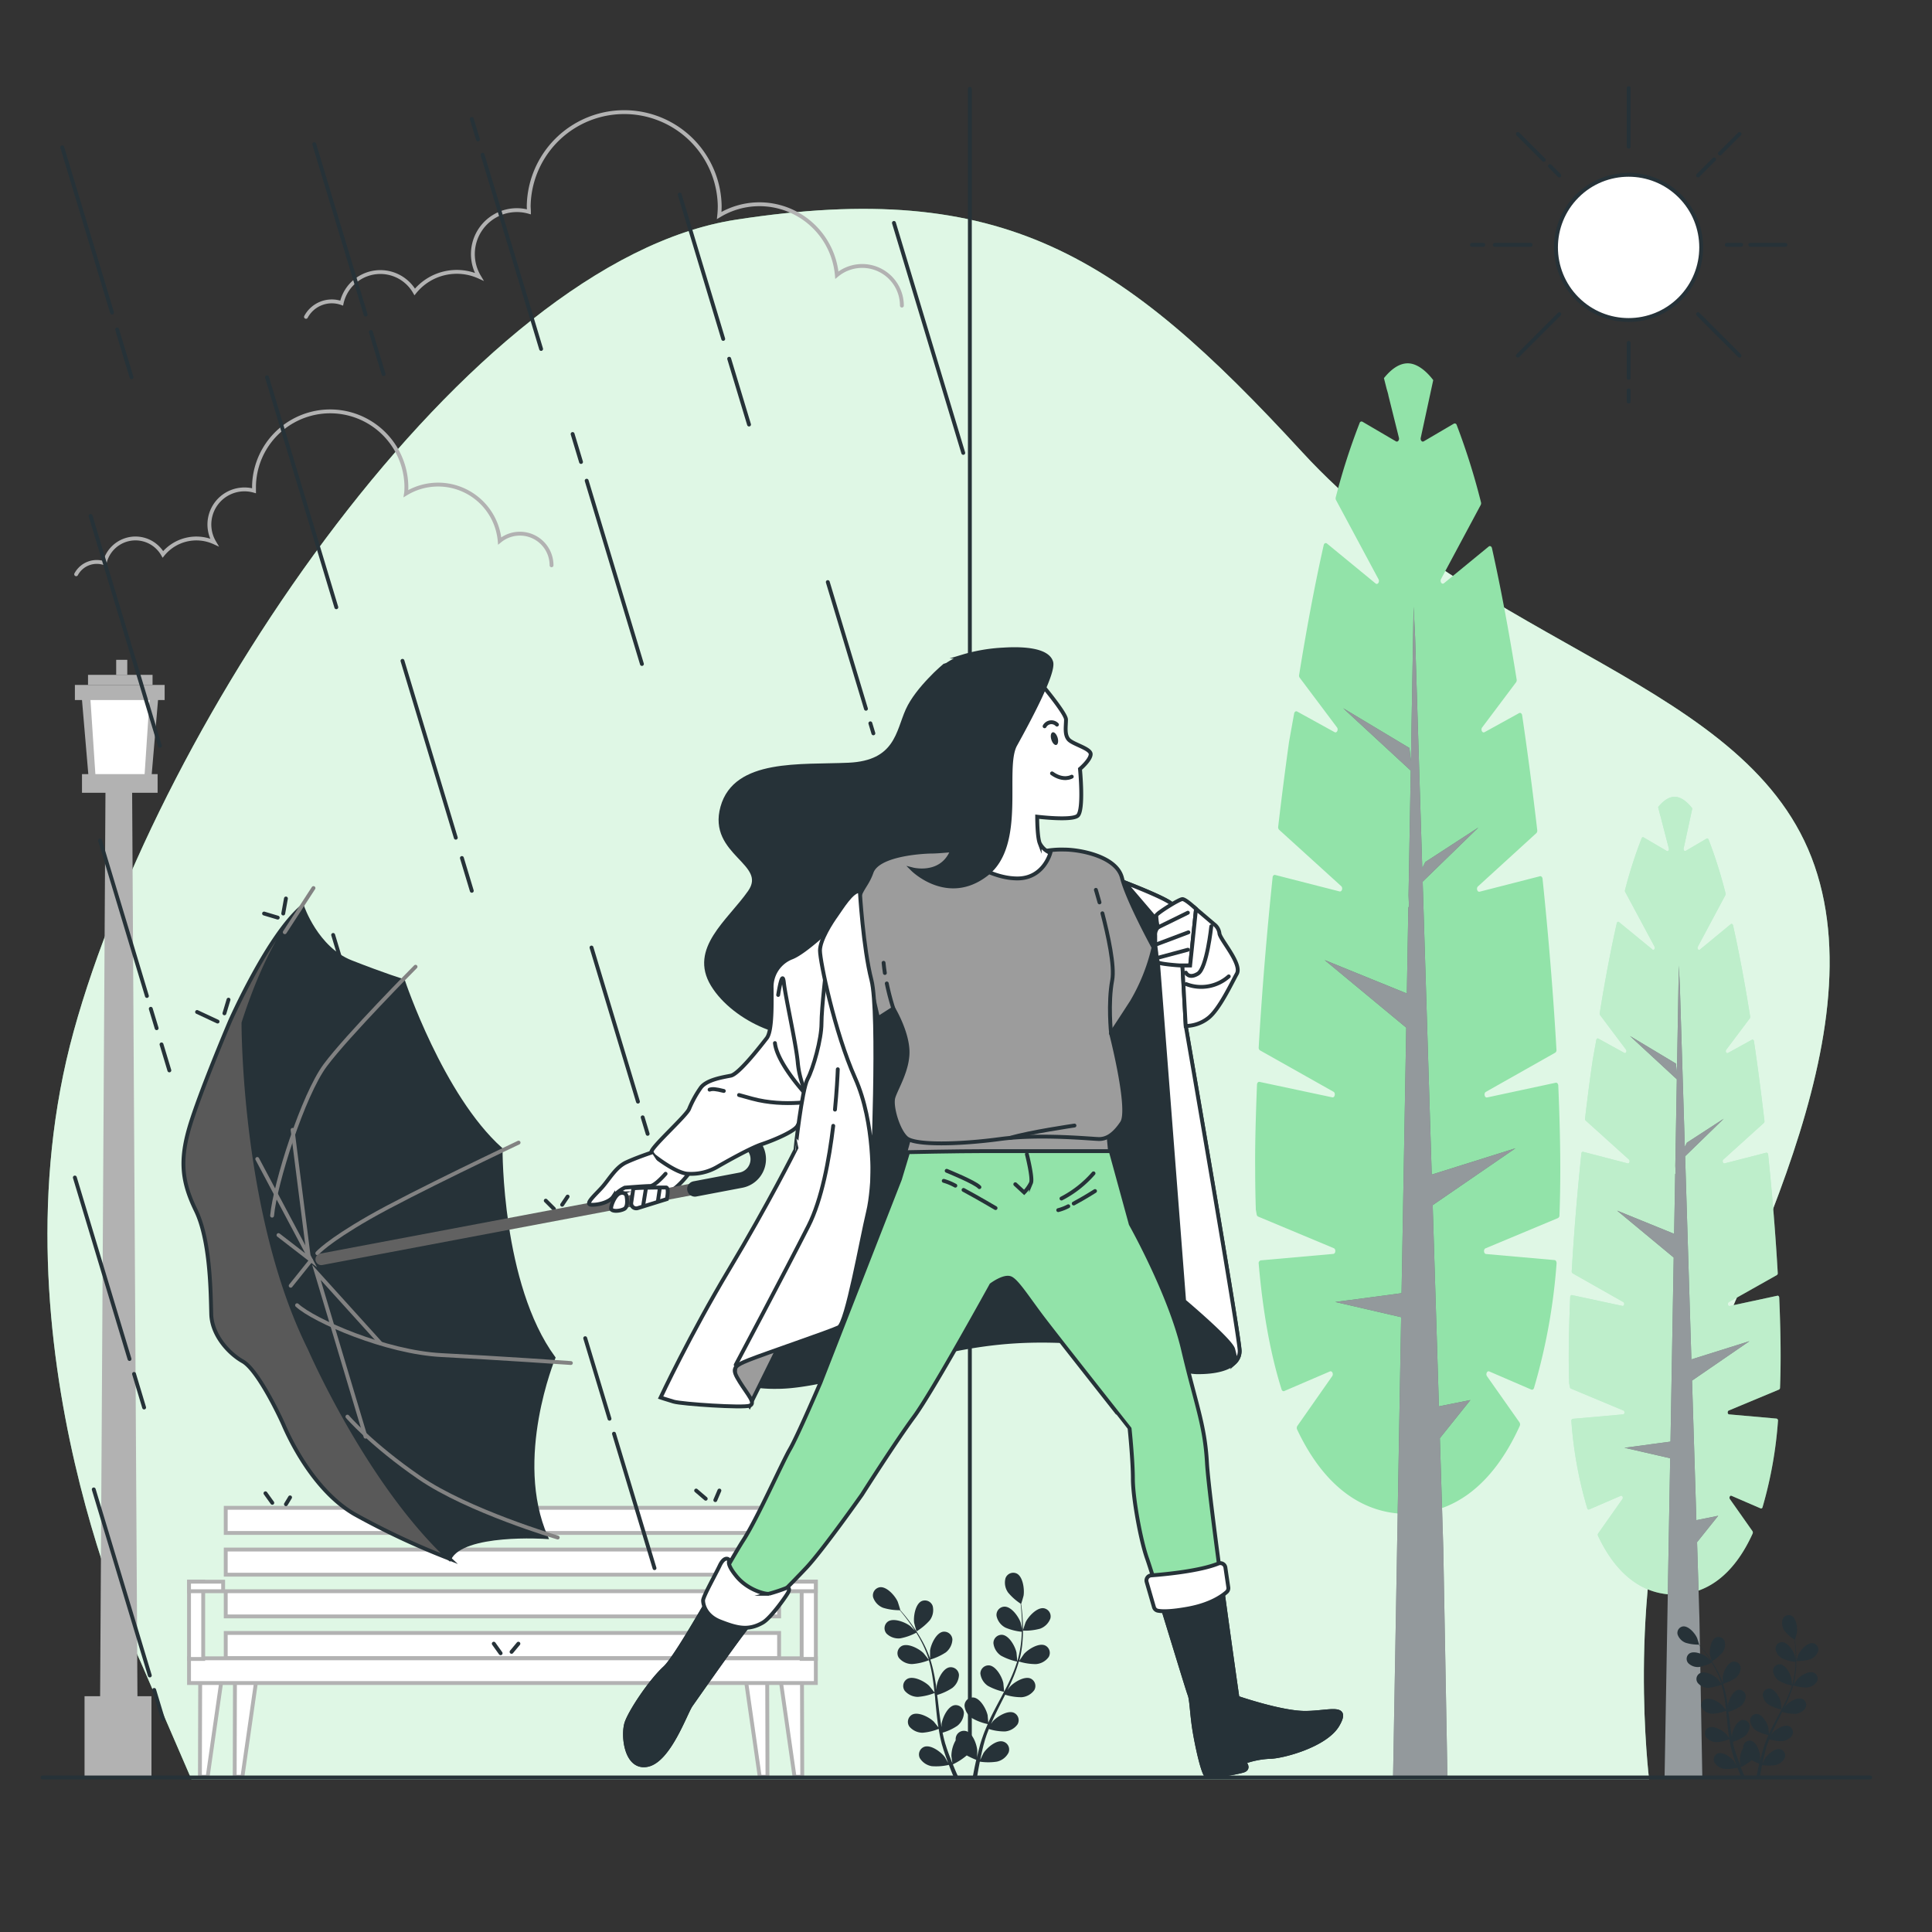 <svg xmlns="http://www.w3.org/2000/svg" viewBox="0 0 500 500"><rect x="0" y="0" width="500" height="500" fill="#333333" stroke="none"/><g id="background-simple"><path d="M36.36,430S-3.17,347.62,19.07,266.9,121.2,67.58,190.39,56.87,290.05,65.93,337,117,453.13,176.3,469.61,224.07s-23.89,113.66-36.25,151.55-6.58,84.84-6.58,84.84H49.54Z" style="fill:#92E3A9"></path><path d="M36.36,430S-3.17,347.62,19.07,266.9,121.2,67.58,190.39,56.87,290.05,65.93,337,117,453.13,176.3,469.61,224.07s-23.89,113.66-36.25,151.55-6.58,84.84-6.58,84.84H49.54Z" style="fill:#fff;opacity:0.7"></path></g><g id="Streetlight"><polygon points="25.82 453.9 35.66 453.9 34.19 204.1 27.3 204.1 25.82 453.9" style="fill:#b2b2b2"></polygon><polygon points="23.07 202.89 39.05 202.89 41.05 179.42 21.07 179.42 23.07 202.89" style="fill:#b2b2b2"></polygon><polygon points="24.85 202.89 37.26 202.89 38.81 179.42 23.3 179.42 24.85 202.89" style="fill:#fff"></polygon><rect x="19.39" y="177.25" width="23.23" height="3.91" transform="translate(62 358.42) rotate(-180)" style="fill:#b2b2b2"></rect><rect x="21.21" y="200.35" width="19.57" height="4.83" transform="translate(62 405.52) rotate(-180)" style="fill:#b2b2b2"></rect><rect x="22.78" y="174.64" width="16.7" height="2.61" transform="translate(62.26 351.9) rotate(-180)" style="fill:#b2b2b2"></rect><rect x="30.06" y="170.75" width="2.87" height="3.91" transform="translate(63 345.42) rotate(-180)" style="fill:#b2b2b2"></rect><rect x="21.89" y="438.98" width="17.32" height="21.02" transform="translate(61.09 898.98) rotate(-180)" style="fill:#b2b2b2"></rect></g><g id="Clouds"><path d="M79.19,82a7.58,7.58,0,0,1,9.23-3.56,10.26,10.26,0,0,1,18.91-2.89A14,14,0,0,1,124,71.61a11.38,11.38,0,0,1,12.89-16.79c0-.52-.06-1-.06-1.58a24.72,24.72,0,0,1,49.43,0,23.42,23.42,0,0,1-.13,2.53A20.11,20.11,0,0,1,216.58,71.2a10.27,10.27,0,0,1,16.83,7.89" style="fill:none;stroke:#b2b2b2;stroke-linecap:round;stroke-miterlimit:10"></path><path d="M19.71,148.62a6.05,6.05,0,0,1,7.36-2.84,8.18,8.18,0,0,1,15.09-2.31,11.17,11.17,0,0,1,13.3-3.1A9.08,9.08,0,0,1,65.74,127c0-.41,0-.83,0-1.26a19.72,19.72,0,0,1,39.43,0c0,.69,0,1.36-.1,2A16,16,0,0,1,129.32,140a8.19,8.19,0,0,1,13.42,6.3" style="fill:none;stroke:#b2b2b2;stroke-linecap:round;stroke-miterlimit:10"></path></g><g id="Bench"><rect x="58.42" y="390.22" width="143.21" height="6.51" transform="translate(260.05 786.95) rotate(-180)" style="fill:#fff;stroke:#b2b2b2;stroke-linecap:round;stroke-miterlimit:10"></rect><rect x="58.42" y="401.01" width="143.21" height="6.51" transform="translate(260.05 808.54) rotate(-180)" style="fill:#fff;stroke:#b2b2b2;stroke-linecap:round;stroke-miterlimit:10"></rect><rect x="58.42" y="411.81" width="143.21" height="6.51" transform="translate(260.05 830.13) rotate(-180)" style="fill:#fff;stroke:#b2b2b2;stroke-linecap:round;stroke-miterlimit:10"></rect><rect x="58.42" y="422.6" width="143.21" height="6.51" transform="translate(260.05 851.72) rotate(-180)" style="fill:#fff;stroke:#b2b2b2;stroke-linecap:round;stroke-miterlimit:10"></rect><polygon points="207.55 434.17 207.62 459.83 205.62 459.83 202.07 435.05 207.55 434.17" style="fill:#fff;stroke:#b2b2b2;stroke-linecap:round;stroke-miterlimit:10"></polygon><polygon points="198.55 434.17 198.62 459.83 196.62 459.83 193.07 435.05 198.55 434.17" style="fill:#fff;stroke:#b2b2b2;stroke-linecap:round;stroke-miterlimit:10"></polygon><polygon points="51.81 434.17 51.74 459.83 53.74 459.83 57.29 435.05 51.81 434.17" style="fill:#fff;stroke:#b2b2b2;stroke-linecap:round;stroke-miterlimit:10"></polygon><polygon points="60.81 434.17 60.74 459.83 62.74 459.83 66.29 435.05 60.81 434.17" style="fill:#fff;stroke:#b2b2b2;stroke-linecap:round;stroke-miterlimit:10"></polygon><rect x="48.91" y="429.17" width="162.22" height="6.4" transform="translate(260.05 864.74) rotate(-180)" style="fill:#fff;stroke:#b2b2b2;stroke-linecap:round;stroke-miterlimit:10"></rect><rect x="48.91" y="409.33" width="3.67" height="20" transform="translate(101.5 838.67) rotate(-180)" style="fill:#fff;stroke:#b2b2b2;stroke-linecap:round;stroke-miterlimit:10"></rect><rect x="48.91" y="409.33" width="8.83" height="2.47" transform="translate(106.66 821.14) rotate(-180)" style="fill:#fff;stroke:#b2b2b2;stroke-linecap:round;stroke-miterlimit:10"></rect><rect x="207.47" y="409.33" width="3.67" height="20" style="fill:#fff;stroke:#b2b2b2;stroke-linecap:round;stroke-miterlimit:10"></rect><rect x="202.3" y="409.33" width="8.83" height="2.47" style="fill:#fff;stroke:#b2b2b2;stroke-linecap:round;stroke-miterlimit:10"></rect></g><g id="Trees"><path d="M325.31,280.7c0-.45.33-.79.66-.71l18.82,4c.66.14.93-1.1.31-1.45l-19-10.7a.81.81,0,0,1-.35-.76c.79-13.67,2-28.66,3.6-44,0-.43.35-.73.67-.64l16.65,4.26c.61.16.94-.91.43-1.37l-16.07-14.59a.92.92,0,0,1-.24-.75c.86-7.39,1.81-14.77,2.82-22.05l1.31-7.28c.09-.45.45-.7.78-.52l9.69,5.34c.57.32,1.06-.65.62-1.23l-9.65-12.86a.93.93,0,0,1-.15-.7c1.93-12,4.06-23.36,6.36-33.61.1-.48.52-.68.84-.42L356,151c.53.43,1.12-.42.76-1.09l-11-20.5a1,1,0,0,1-.07-.7,167.23,167.23,0,0,1,6.18-19.24.51.51,0,0,1,.73-.33l8.67,5.08c.45.26.92-.3.77-.92l-2.72-10.93c0-.19-.24-1-.45-1.7l-.71-2.81c2-2.48,4.07-3.83,6.17-3.83s4.44,1.53,6.59,4.34l-3.23,14.93c-.15.62.32,1.18.77.92l7.79-4.57a.52.52,0,0,1,.74.33A175.85,175.85,0,0,1,383.28,130a1,1,0,0,1-.08.7l-10.26,19.15c-.37.67.23,1.52.76,1.09l11.58-9.5c.32-.26.74-.05.84.43,2.32,10.39,4.46,21.93,6.39,34a1,1,0,0,1-.15.7l-8.77,11.68c-.44.58,0,1.55.62,1.23l8.94-4.93c.33-.18.71.09.78.56,1.44,9.74,2.75,19.76,3.91,29.76a.92.92,0,0,1-.24.75L382.5,229.4c-.51.46-.18,1.53.43,1.37l15.61-4c.32-.08.62.22.67.65,1.6,15.42,2.82,30.53,3.6,44.28a.78.78,0,0,1-.35.75l-17.91,10.12c-.62.35-.35,1.59.31,1.45l17.76-3.81c.33-.07.64.26.66.71.34,7.91.52,15.24.52,21.74q0,6.19-.21,11.89a.76.76,0,0,1-.4.69l-18.72,7.82c-.61.25-.5,1.43.13,1.48l17.71,1.57c.32,0,.56.42.53.85A154.54,154.54,0,0,1,397,359.2c-.11.36-.42.55-.7.42l-10.87-4.69c-.56-.24-1,.66-.59,1.24l8.4,11.94a1,1,0,0,1,.07.92c-7.22,15.89-17.56,22.77-29,22.77-11.26,0-21.42-6.61-28.62-21.85a1,1,0,0,1,.07-.93l9-12.85c.4-.58,0-1.48-.59-1.24L332.37,360c-.28.12-.58-.06-.7-.42-2.77-8.8-4.81-19.58-5.92-32.55a.73.73,0,0,1,.53-.85l18.77-1.67c.63-.05.73-1.23.13-1.48l-19.57-8.18a.7.7,0,0,1-.38-.53L325,313a.88.88,0,0,1,0-.17c-.1-3.26-.16-6.63-.16-10.13C324.77,296.09,325,288.69,325.31,280.7Z" style="fill:#92E3A9"></path><polygon points="362.72 334.67 363.93 265.96 342.81 248.46 364.09 257.11 364.48 234.65 364.66 235.01 364.53 231.72 365.1 199.44 347.61 183.29 364.76 193.58 365.14 197 365.84 157 366.23 164.88 368.08 224.67 368.88 223.08 382.6 214.16 368.19 228.17 370.53 303.98 392.2 297.17 370.78 311.89 372.39 363.96 380.54 362.33 372.64 372.2 373.52 400.59 374.6 460 360.52 460 362.61 340.89 345.56 336.95 362.72 334.67" style="fill:#263238"></polygon><polygon points="362.72 334.67 363.93 265.96 342.81 248.46 364.09 257.11 364.48 234.65 364.66 235.01 364.53 231.72 365.1 199.44 347.61 183.29 364.76 193.58 365.14 197 365.84 157 366.23 164.88 368.08 224.67 368.88 223.08 382.6 214.16 368.19 228.17 370.53 303.98 392.2 297.17 370.78 311.89 372.39 363.96 380.54 362.33 372.64 372.2 373.52 400.59 374.6 460 360.52 460 362.61 340.89 345.56 336.95 362.72 334.67" style="fill:#fff;opacity:0.5"></polygon><path d="M406.37,335.66c0-.31.23-.54.46-.49l13.05,2.8c.46.09.65-.76.22-1L407,329.54a.57.57,0,0,1-.24-.52c.55-9.48,1.39-19.88,2.5-30.49,0-.3.24-.5.46-.44l11.55,3c.42.1.65-.63.3-1L410.38,290a.57.57,0,0,1-.17-.51c.6-5.12,1.25-10.25,2-15.29l.91-5.05c.05-.31.31-.49.53-.36l6.72,3.7c.4.22.74-.45.43-.86l-6.69-8.91a.72.72,0,0,1-.11-.48c1.34-8.31,2.82-16.2,4.42-23.31.07-.33.36-.48.58-.29l8.66,7.1c.37.3.78-.29.53-.76l-7.62-14.21a.68.68,0,0,1,0-.49,115.44,115.44,0,0,1,4.29-13.34.35.35,0,0,1,.5-.23l6,3.52c.31.18.64-.2.54-.63L429.93,212c0-.14-.17-.69-.32-1.18l-.49-1.95c1.4-1.72,2.83-2.66,4.28-2.66s3.09,1.06,4.57,3l-2.24,10.36c-.1.43.23.81.54.63l5.4-3.17c.19-.11.41,0,.51.24a119.7,119.7,0,0,1,4.39,13.92.72.72,0,0,1-.05.48L439.4,245c-.25.47.16,1.06.53.76l8-6.59c.22-.18.51,0,.58.3,1.61,7.2,3.09,15.2,4.43,23.6a.68.68,0,0,1-.1.49l-6.08,8.09c-.31.41,0,1.08.43.86l6.2-3.42c.23-.12.49.06.54.39,1,6.76,1.9,13.7,2.71,20.64a.59.59,0,0,1-.17.51L446,300.09c-.35.33-.12,1.06.3,1l10.82-2.78c.22,0,.44.15.47.45,1.11,10.7,1.95,21.17,2.49,30.71a.54.54,0,0,1-.24.52l-12.42,7c-.43.25-.24,1.1.22,1L460,335.33c.23-.05.44.18.46.49.24,5.49.36,10.56.36,15.07,0,2.87-.05,5.61-.15,8.25a.53.53,0,0,1-.27.48l-13,5.42c-.41.18-.34,1,.1,1l12.28,1.09a.51.51,0,0,1,.36.59,107,107,0,0,1-4,22.35.38.38,0,0,1-.49.3l-7.54-3.26c-.39-.17-.69.46-.41.86l5.83,8.28a.69.69,0,0,1,.05.64c-5,11-12.18,15.79-20.15,15.79-7.81,0-14.85-4.59-19.84-15.15a.68.68,0,0,1,0-.65l6.28-8.91c.28-.4,0-1-.41-.86l-8.2,3.54a.37.37,0,0,1-.48-.29,105.38,105.38,0,0,1-4.11-22.58.51.51,0,0,1,.37-.59l13-1.15c.44,0,.51-.85.09-1l-13.57-5.67a.48.48,0,0,1-.26-.37l-.2-1a.49.49,0,0,1,0-.12q-.11-3.39-.11-7C406,346.34,406.13,341.21,406.37,335.66Z" style="fill:#92E3A9"></path><path d="M406.37,335.66c0-.31.23-.54.46-.49l13.05,2.8c.46.09.65-.76.22-1L407,329.54a.57.57,0,0,1-.24-.52c.55-9.48,1.39-19.88,2.5-30.49,0-.3.24-.5.46-.44l11.55,3c.42.1.65-.63.3-1L410.38,290a.57.57,0,0,1-.17-.51c.6-5.12,1.25-10.25,2-15.29l.91-5.05c.05-.31.31-.49.53-.36l6.72,3.7c.4.22.74-.45.43-.86l-6.69-8.91a.72.72,0,0,1-.11-.48c1.34-8.31,2.82-16.2,4.42-23.31.07-.33.36-.48.58-.29l8.66,7.1c.37.3.78-.29.53-.76l-7.62-14.21a.68.68,0,0,1,0-.49,115.44,115.44,0,0,1,4.29-13.34.35.35,0,0,1,.5-.23l6,3.52c.31.18.64-.2.54-.63L429.93,212c0-.14-.17-.69-.32-1.18l-.49-1.95c1.4-1.72,2.83-2.66,4.28-2.66s3.09,1.06,4.57,3l-2.24,10.36c-.1.43.23.81.54.63l5.4-3.17c.19-.11.41,0,.51.24a119.7,119.7,0,0,1,4.39,13.92.72.72,0,0,1-.05.48L439.4,245c-.25.47.16,1.06.53.76l8-6.59c.22-.18.51,0,.58.3,1.61,7.2,3.09,15.2,4.43,23.6a.68.68,0,0,1-.1.49l-6.08,8.09c-.31.41,0,1.08.43.86l6.2-3.42c.23-.12.49.06.54.39,1,6.76,1.9,13.7,2.71,20.64a.59.59,0,0,1-.17.51L446,300.09c-.35.33-.12,1.06.3,1l10.82-2.78c.22,0,.44.15.47.45,1.11,10.7,1.95,21.17,2.49,30.71a.54.54,0,0,1-.24.52l-12.42,7c-.43.25-.24,1.1.22,1L460,335.33c.23-.05.44.18.46.49.24,5.49.36,10.56.36,15.07,0,2.87-.05,5.61-.15,8.25a.53.53,0,0,1-.27.48l-13,5.42c-.41.18-.34,1,.1,1l12.28,1.09a.51.51,0,0,1,.36.59,107,107,0,0,1-4,22.35.38.38,0,0,1-.49.3l-7.54-3.26c-.39-.17-.69.46-.41.86l5.83,8.28a.69.69,0,0,1,.05.64c-5,11-12.18,15.79-20.15,15.79-7.81,0-14.85-4.59-19.84-15.15a.68.68,0,0,1,0-.65l6.28-8.91c.28-.4,0-1-.41-.86l-8.2,3.54a.37.37,0,0,1-.48-.29,105.38,105.38,0,0,1-4.11-22.58.51.51,0,0,1,.37-.59l13-1.15c.44,0,.51-.85.09-1l-13.57-5.67a.48.48,0,0,1-.26-.37l-.2-1a.49.49,0,0,1,0-.12q-.11-3.39-.11-7C406,346.34,406.13,341.21,406.37,335.66Z" style="fill:#fff;opacity:0.4"></path><polygon points="432.32 373.09 433.15 325.45 418.51 313.31 433.26 319.31 433.54 303.73 433.66 303.99 433.57 301.71 433.96 279.32 421.84 268.12 433.73 275.26 433.99 277.63 434.48 249.89 434.75 255.35 436.03 296.81 436.58 295.71 446.1 289.53 436.11 299.24 437.73 351.81 452.76 347.09 437.9 357.3 439.02 393.41 444.67 392.28 439.2 399.12 439.81 418.8 440.56 460 430.79 460 432.24 377.4 420.41 374.68 432.32 373.09" style="fill:#263238"></polygon><polygon points="432.32 373.09 433.15 325.45 418.51 313.31 433.26 319.31 433.54 303.73 433.66 303.99 433.57 301.71 433.96 279.32 421.84 268.12 433.73 275.26 433.99 277.63 434.48 249.89 434.75 255.35 436.03 296.81 436.58 295.71 446.1 289.53 436.11 299.24 437.73 351.81 452.76 347.09 437.9 357.3 439.02 393.41 444.67 392.28 439.2 399.12 439.81 418.8 440.56 460 430.79 460 432.24 377.4 420.41 374.68 432.32 373.09" style="fill:#fff;opacity:0.5"></polygon></g><g id="Sun"><circle cx="421.48" cy="64.02" r="18.79" transform="translate(78.18 316.79) rotate(-45)" style="fill:#fff;stroke:#263238;stroke-linecap:round;stroke-linejoin:round"></circle><line x1="421.5" y1="101.03" x2="421.5" y2="103.92" style="fill:#fff;stroke:#263238;stroke-linecap:round;stroke-linejoin:round"></line><line x1="421.5" y1="88.75" x2="421.5" y2="97.81" style="fill:#fff;stroke:#263238;stroke-linecap:round;stroke-linejoin:round"></line><line x1="421.5" y1="22.79" x2="421.5" y2="37.97" style="fill:#fff;stroke:#263238;stroke-linecap:round;stroke-linejoin:round"></line><line x1="383.86" y1="63.36" x2="380.94" y2="63.36" style="fill:#fff;stroke:#263238;stroke-linecap:round;stroke-linejoin:round"></line><line x1="396.11" y1="63.36" x2="386.86" y2="63.36" style="fill:#fff;stroke:#263238;stroke-linecap:round;stroke-linejoin:round"></line><line x1="450.61" y1="63.36" x2="446.89" y2="63.36" style="fill:#fff;stroke:#263238;stroke-linecap:round;stroke-linejoin:round"></line><line x1="462.07" y1="63.36" x2="452.97" y2="63.36" style="fill:#fff;stroke:#263238;stroke-linecap:round;stroke-linejoin:round"></line><line x1="399.52" y1="41.37" x2="392.82" y2="34.67" style="fill:#fff;stroke:#263238;stroke-linecap:round;stroke-linejoin:round"></line><line x1="403.55" y1="45.41" x2="401.13" y2="42.98" style="fill:#fff;stroke:#263238;stroke-linecap:round;stroke-linejoin:round"></line><line x1="450.19" y1="92.04" x2="439.45" y2="81.31" style="fill:#fff;stroke:#263238;stroke-linecap:round;stroke-linejoin:round"></line><line x1="403.55" y1="81.31" x2="392.82" y2="92.04" style="fill:#fff;stroke:#263238;stroke-linecap:round;stroke-linejoin:round"></line><line x1="443.62" y1="41.24" x2="439.45" y2="45.41" style="fill:#fff;stroke:#263238;stroke-linecap:round;stroke-linejoin:round"></line><line x1="450.19" y1="34.67" x2="445.12" y2="39.74" style="fill:#fff;stroke:#263238;stroke-linecap:round;stroke-linejoin:round"></line></g><g id="Rain"><line x1="188.71" y1="92.84" x2="193.85" y2="109.87" style="fill:none;stroke:#263238;stroke-linecap:round;stroke-miterlimit:10"></line><line x1="175.91" y1="50.36" x2="187.17" y2="87.71" style="fill:none;stroke:#263238;stroke-linecap:round;stroke-miterlimit:10"></line><line x1="124.89" y1="40.05" x2="140.04" y2="90.31" style="fill:none;stroke:#263238;stroke-linecap:round;stroke-miterlimit:10"></line><line x1="122.1" y1="30.79" x2="123.7" y2="36.09" style="fill:none;stroke:#263238;stroke-linecap:round;stroke-miterlimit:10"></line><line x1="151.83" y1="124.4" x2="166.13" y2="171.84" style="fill:none;stroke:#263238;stroke-linecap:round;stroke-miterlimit:10"></line><line x1="148.19" y1="112.32" x2="150.37" y2="119.56" style="fill:none;stroke:#263238;stroke-linecap:round;stroke-miterlimit:10"></line><line x1="95.98" y1="85.91" x2="99.27" y2="96.83" style="fill:none;stroke:#263238;stroke-linecap:round;stroke-miterlimit:10"></line><line x1="81.33" y1="37.31" x2="94.63" y2="81.43" style="fill:none;stroke:#263238;stroke-linecap:round;stroke-miterlimit:10"></line><line x1="69.1" y1="97.64" x2="87.04" y2="157.16" style="fill:none;stroke:#263238;stroke-linecap:round;stroke-miterlimit:10"></line><line x1="30.31" y1="85.27" x2="34.04" y2="97.64" style="fill:none;stroke:#263238;stroke-linecap:round;stroke-miterlimit:10"></line><line x1="16.11" y1="38.13" x2="28.99" y2="80.89" style="fill:none;stroke:#263238;stroke-linecap:round;stroke-miterlimit:10"></line><line x1="23.44" y1="133.52" x2="41.38" y2="193.04" style="fill:none;stroke:#263238;stroke-linecap:round;stroke-miterlimit:10"></line><line x1="119.54" y1="222.05" x2="122.1" y2="230.54" style="fill:none;stroke:#263238;stroke-linecap:round;stroke-miterlimit:10"></line><line x1="104.16" y1="171.02" x2="117.96" y2="216.8" style="fill:none;stroke:#263238;stroke-linecap:round;stroke-miterlimit:10"></line><line x1="225.25" y1="187.19" x2="226.03" y2="189.79" style="fill:none;stroke:#263238;stroke-linecap:round;stroke-miterlimit:10"></line><line x1="214.23" y1="150.64" x2="224.11" y2="183.43" style="fill:none;stroke:#263238;stroke-linecap:round;stroke-miterlimit:10"></line><line x1="231.35" y1="57.69" x2="249.29" y2="117.21" style="fill:none;stroke:#263238;stroke-linecap:round;stroke-miterlimit:10"></line><line x1="41.8" y1="270.29" x2="43.83" y2="277.02" style="fill:none;stroke:#263238;stroke-linecap:round;stroke-miterlimit:10"></line><line x1="39.02" y1="261.07" x2="40.54" y2="266.1" style="fill:none;stroke:#263238;stroke-linecap:round;stroke-miterlimit:10"></line><line x1="25.89" y1="217.5" x2="38.02" y2="257.76" style="fill:none;stroke:#263238;stroke-linecap:round;stroke-miterlimit:10"></line><line x1="34.69" y1="355.57" x2="37.3" y2="364.26" style="fill:none;stroke:#263238;stroke-linecap:round;stroke-miterlimit:10"></line><line x1="19.37" y1="304.74" x2="33.52" y2="351.71" style="fill:none;stroke:#263238;stroke-linecap:round;stroke-miterlimit:10"></line><line x1="158.9" y1="371.04" x2="169.39" y2="405.84" style="fill:none;stroke:#263238;stroke-linecap:round;stroke-miterlimit:10"></line><line x1="151.45" y1="346.32" x2="157.74" y2="367.17" style="fill:none;stroke:#263238;stroke-linecap:round;stroke-miterlimit:10"></line><line x1="39.9" y1="437.35" x2="42.2" y2="444.97" style="fill:none;stroke:#263238;stroke-linecap:round;stroke-miterlimit:10"></line><line x1="24.26" y1="385.46" x2="38.77" y2="433.61" style="fill:none;stroke:#263238;stroke-linecap:round;stroke-miterlimit:10"></line><line x1="86.22" y1="241.96" x2="104.16" y2="301.48" style="fill:none;stroke:#263238;stroke-linecap:round;stroke-miterlimit:10"></line><line x1="166.32" y1="289.16" x2="167.61" y2="293.44" style="fill:none;stroke:#263238;stroke-linecap:round;stroke-miterlimit:10"></line><line x1="153.08" y1="245.22" x2="165.1" y2="285.1" style="fill:none;stroke:#263238;stroke-linecap:round;stroke-miterlimit:10"></line><line x1="146.9" y1="309.67" x2="145.48" y2="311.79" style="fill:none;stroke:#263238;stroke-linecap:round;stroke-miterlimit:10"></line><line x1="141.24" y1="310.73" x2="143.36" y2="312.85" style="fill:none;stroke:#263238;stroke-linecap:round;stroke-miterlimit:10"></line><line x1="59.14" y1="258.71" x2="58.08" y2="262.25" style="fill:none;stroke:#263238;stroke-linecap:round;stroke-miterlimit:10"></line><line x1="56.31" y1="264.38" x2="51" y2="261.9" style="fill:none;stroke:#263238;stroke-linecap:round;stroke-miterlimit:10"></line><line x1="74" y1="232.53" x2="73.3" y2="236.42" style="fill:none;stroke:#263238;stroke-linecap:round;stroke-miterlimit:10"></line><line x1="71.88" y1="237.48" x2="68.34" y2="236.42" style="fill:none;stroke:#263238;stroke-linecap:round;stroke-miterlimit:10"></line><line x1="186.18" y1="385.75" x2="185.12" y2="388.23" style="fill:none;stroke:#263238;stroke-linecap:round;stroke-miterlimit:10"></line><line x1="182.64" y1="387.87" x2="180.16" y2="385.75" style="fill:none;stroke:#263238;stroke-linecap:round;stroke-miterlimit:10"></line><line x1="75.07" y1="387.52" x2="74" y2="389.29" style="fill:none;stroke:#263238;stroke-linecap:round;stroke-miterlimit:10"></line><line x1="70.47" y1="388.93" x2="68.7" y2="386.46" style="fill:none;stroke:#263238;stroke-linecap:round;stroke-miterlimit:10"></line><line x1="134.16" y1="425.38" x2="132.39" y2="427.5" style="fill:none;stroke:#263238;stroke-linecap:round;stroke-miterlimit:10"></line><line x1="129.56" y1="427.86" x2="127.79" y2="425.38" style="fill:none;stroke:#263238;stroke-linecap:round;stroke-miterlimit:10"></line></g><g id="Floor"><line x1="484" y1="460" x2="11" y2="460" style="fill:none;stroke:#263238;stroke-linecap:round;stroke-miterlimit:10"></line></g><g id="Line"><line x1="251" y1="454" x2="251" y2="23" style="fill:none;stroke:#263238;stroke-linecap:round;stroke-miterlimit:10"></line></g><g id="Plants"><path d="M468.41,429.46a12.06,12.06,0,0,1-3.54.39s.54-1.64.59-1.74c.55-1.15,2.29-3.05,3.71-2.86a1.69,1.69,0,0,1,1.35,2.12A3.52,3.52,0,0,1,468.41,429.46Z" style="fill:#263238"></path><path d="M467.54,436.73a12,12,0,0,1-3.48-.55,29.3,29.3,0,0,1-1.36,3.76c-.3.71-.64,1.42-1,2.13.2-.3.39-.57.42-.6.83-1,3-2.34,4.33-1.78a1.68,1.68,0,0,1,.75,2.4,3.57,3.57,0,0,1-2.59,1.46,11.34,11.34,0,0,1-3.39-.52c-.13.27-.26.54-.4.81-.64,1.29-1.3,2.58-1.9,3.86-.21.45-.4.9-.6,1.35.18-.27.34-.49.37-.52.83-1,3-2.34,4.33-1.78a1.69,1.69,0,0,1,.75,2.4,3.5,3.5,0,0,1-2.59,1.46,10.56,10.56,0,0,1-3.3-.49c-.18.47-.37.94-.53,1.4s-.22.62-.3.94-.18.64-.26,1c-.15.61-.31,1.24-.43,1.84-.1.42-.18.82-.26,1.22.21-.46.63-1.33.67-1.4.68-1.08,2.63-2.77,4-2.42a1.7,1.7,0,0,1,1.1,2.27,3.56,3.56,0,0,1-2.34,1.83,11.38,11.38,0,0,1-3.5,0c-.14.66-.26,1.31-.37,1.92-.08.45-.15.89-.22,1.31h-.89c.09-.47.18-1,.28-1.46.13-.68.29-1.4.45-2.13a20,20,0,0,1-1.95-.92,12.59,12.59,0,0,1-2.85,1.84c.26.62.51,1.23.76,1.8.13.3.26.58.38.87h-.94c-.07-.18-.15-.35-.22-.54-.26-.63-.53-1.32-.8-2a11.49,11.49,0,0,1-3.49.28,3.52,3.52,0,0,1-2.47-1.66,1.69,1.69,0,0,1,.93-2.34c1.36-.45,3.42,1.09,4.18,2.11,0,.06.46.78.71,1.23-.11-.29-.22-.57-.32-.87-.22-.59-.42-1.18-.63-1.82-.1-.31-.19-.63-.29-.95s-.17-.65-.25-1c-.19-.77-.33-1.56-.47-2.37a11.21,11.21,0,0,1-3.31.77,3.58,3.58,0,0,1-2.7-1.26,1.7,1.7,0,0,1,.57-2.46c1.27-.65,3.55.56,4.45,1.46.06.05.64.77.95,1.17-.08-.48-.16-1-.22-1.45-.18-1.42-.31-2.86-.45-4.3,0-.44-.09-.87-.14-1.31a11.49,11.49,0,0,1-3.42.8,3.49,3.49,0,0,1-2.7-1.26,1.68,1.68,0,0,1,.57-2.45c1.27-.66,3.55.55,4.45,1.45.07.07.9,1.1,1.1,1.38-.11-1-.22-1.93-.36-2.87a32,32,0,0,0-.83-3.78,11.78,11.78,0,0,1-3.45.82,3.53,3.53,0,0,1-2.69-1.27A1.69,1.69,0,0,1,440,433c1.27-.65,3.55.55,4.45,1.45.07.08,1,1.19,1.11,1.4l-.06-.22a22.09,22.09,0,0,0-1.49-3.57c-.33-.63-.68-1.22-1-1.79a11.6,11.6,0,0,1-3.27,1.15,3.54,3.54,0,0,1-2.82-1,1.7,1.7,0,0,1,.3-2.5c1.19-.79,3.59.16,4.58,1,.06,0,.56.54.92.91-.16-.25-.32-.52-.48-.76-.6-.9-1.2-1.68-1.74-2.38-.31-.39-.6-.74-.87-1.06a11.21,11.21,0,0,1-3.41-.49,3.54,3.54,0,0,1-2.06-2.14,1.7,1.7,0,0,1,1.42-2.09c1.42-.15,3.11,1.8,3.62,3,.05.1.57,1.76.54,1.76h0c.27.31.56.64.86,1,.56.69,1.18,1.46,1.8,2.35a31.1,31.1,0,0,1,1.86,3,21,21,0,0,1,1.59,3.59l0,0c0-.42,0-1.59,0-1.68.16-1.26,1.22-3.61,2.63-3.87a1.69,1.69,0,0,1,2,1.59,3.57,3.57,0,0,1-1.36,2.65,12,12,0,0,1-3.2,1.46,29.7,29.7,0,0,1,.94,3.88c.14.77.25,1.54.35,2.32,0-.36,0-.69,0-.73.17-1.27,1.23-3.62,2.63-3.88a1.7,1.7,0,0,1,1.95,1.59,3.51,3.51,0,0,1-1.36,2.65,11,11,0,0,1-3.1,1.43c0,.3.07.6.11.9.17,1.43.34,2.87.54,4.27.07.49.16,1,.25,1.46,0-.32,0-.6,0-.64.16-1.26,1.22-3.61,2.63-3.87a1.69,1.69,0,0,1,1.95,1.59,3.57,3.57,0,0,1-1.36,2.65,10.79,10.79,0,0,1-3,1.4c.11.49.21,1,.33,1.46.09.32.16.64.27.95l.3.94c.22.59.43,1.2.66,1.77.15.4.3.78.46,1.16-.08-.49-.21-1.46-.21-1.54a6.53,6.53,0,0,1,.88-3.19,1.62,1.62,0,0,1,0-.38,1.69,1.69,0,0,1,2.07-1.43c1.38.37,2.26,2.79,2.32,4.07,0,.07,0,.89-.08,1.41.07-.3.13-.59.21-.9.14-.61.3-1.22.48-1.87.09-.31.18-.63.28-.95s.22-.64.34-1c.27-.75.58-1.49.91-2.23a11.32,11.32,0,0,1-3.18-1.2,3.51,3.51,0,0,1-1.55-2.54,1.69,1.69,0,0,1,1.82-1.73c1.42.16,2.66,2.42,2.91,3.67,0,.08.1,1,.14,1.5.2-.44.4-.89.63-1.33.63-1.28,1.31-2.56,2-3.83.21-.39.41-.78.61-1.17a12,12,0,0,1-3.3-1.22,3.51,3.51,0,0,1-1.55-2.54A1.68,1.68,0,0,1,458,437c1.42.15,2.66,2.41,2.91,3.66,0,.1.14,1.42.16,1.75.44-.86.88-1.72,1.28-2.59a30.71,30.71,0,0,0,1.4-3.6,11.94,11.94,0,0,1-3.33-1.23,3.55,3.55,0,0,1-1.55-2.53,1.7,1.7,0,0,1,1.83-1.74c1.42.16,2.65,2.42,2.91,3.67,0,.1.15,1.52.15,1.78a1.8,1.8,0,0,1,.08-.21,22.52,22.52,0,0,0,.72-3.81c.08-.71.12-1.39.14-2.06a11.08,11.08,0,0,1-3.36-.84,3.51,3.51,0,0,1-1.82-2.35,1.69,1.69,0,0,1,1.62-1.92c1.43,0,2.91,2.11,3.3,3.32,0,.07.17.76.26,1.27,0-.3,0-.61,0-.9,0-1.08-.07-2.07-.14-2.94,0-.5-.09-.95-.14-1.37a11.22,11.22,0,0,1-2.58-2.29,3.54,3.54,0,0,1-.53-2.92,1.7,1.7,0,0,1,2.33-1c1.27.66,1.6,3.21,1.39,4.47,0,.11-.49,1.78-.52,1.76h0c.06.4.11.83.16,1.31.09.87.18,1.86.2,2.95a30,30,0,0,1-.08,3.5,21.88,21.88,0,0,1-.65,3.87s0,0,0,.05c.22-.36.88-1.32.94-1.39.84-1,3-2.34,4.33-1.78a1.68,1.68,0,0,1,.75,2.4A3.55,3.55,0,0,1,467.54,436.73Z" style="fill:#263238"></path><path d="M443,430s-.45-1.66-.47-1.77c-.17-1.27.23-3.81,1.52-4.43a1.69,1.69,0,0,1,2.3,1,3.58,3.58,0,0,1-.61,2.91A12,12,0,0,1,443,430Z" style="fill:#263238"></path><path d="M269.16,421.51a15.14,15.14,0,0,1-4.46.5s.68-2.07.74-2.2c.7-1.45,2.89-3.85,4.68-3.6a2.13,2.13,0,0,1,1.71,2.67A4.48,4.48,0,0,1,269.16,421.51Z" style="fill:#263238"></path><path d="M268.07,430.67a15,15,0,0,1-4.39-.68,36.84,36.84,0,0,1-1.71,4.73c-.39.9-.81,1.79-1.24,2.68.26-.37.49-.71.53-.75,1.05-1.22,3.8-2.95,5.46-2.25a2.13,2.13,0,0,1,.95,3,4.45,4.45,0,0,1-3.27,1.84,14.05,14.05,0,0,1-4.27-.65l-.5,1c-.82,1.62-1.64,3.24-2.4,4.86-.27.57-.51,1.14-.75,1.71.22-.34.42-.62.45-.66,1.06-1.21,3.81-2.95,5.46-2.24a2.13,2.13,0,0,1,.95,3,4.49,4.49,0,0,1-3.27,1.84,13.87,13.87,0,0,1-4.15-.63c-.23.59-.47,1.18-.67,1.77-.12.4-.27.78-.38,1.19l-.33,1.19c-.19.77-.38,1.57-.54,2.32-.12.53-.22,1-.32,1.53.26-.56.79-1.67.84-1.76.86-1.36,3.31-3.49,5.06-3A2.13,2.13,0,0,1,261,453.6a4.44,4.44,0,0,1-3,2.31,14.47,14.47,0,0,1-4.42,0c-.16.84-.32,1.65-.45,2.42-.1.57-.19,1.12-.28,1.65h-1.12c.11-.59.22-1.2.35-1.84.16-.85.36-1.76.57-2.69a21.47,21.47,0,0,1-2.46-1.15,16.2,16.2,0,0,1-3.59,2.31c.32.79.64,1.56.95,2.28.17.37.33.73.48,1.09h-1.18c-.09-.23-.19-.45-.28-.68-.33-.8-.67-1.66-1-2.55a14.71,14.71,0,0,1-4.4.34,4.5,4.5,0,0,1-3.12-2.09,2.13,2.13,0,0,1,1.18-2.94c1.71-.58,4.32,1.36,5.27,2.66.06.07.58,1,.89,1.54-.13-.36-.27-.72-.4-1.09-.28-.74-.53-1.49-.8-2.3-.12-.39-.23-.79-.36-1.19s-.21-.83-.32-1.25c-.23-1-.42-2-.58-3a14.07,14.07,0,0,1-4.18,1,4.51,4.51,0,0,1-3.4-1.59,2.14,2.14,0,0,1,.72-3.1c1.6-.82,4.47.7,5.61,1.84.07.07.8,1,1.19,1.48-.1-.61-.2-1.22-.27-1.84-.23-1.78-.39-3.6-.57-5.41,0-.55-.11-1.1-.17-1.66a14.88,14.88,0,0,1-4.32,1,4.49,4.49,0,0,1-3.4-1.59,2.12,2.12,0,0,1,.72-3.09c1.6-.83,4.47.69,5.61,1.83.08.08,1.13,1.39,1.38,1.73-.13-1.21-.27-2.43-.46-3.61a35.84,35.84,0,0,0-1-4.76,14.88,14.88,0,0,1-4.34,1,4.44,4.44,0,0,1-3.4-1.59,2.13,2.13,0,0,1,.72-3.09c1.6-.83,4.47.7,5.61,1.83.09.09,1.21,1.49,1.4,1.76a2.68,2.68,0,0,1-.07-.27,27.87,27.87,0,0,0-1.89-4.51c-.41-.8-.85-1.54-1.29-2.25A14.5,14.5,0,0,1,233,424a4.43,4.43,0,0,1-3.55-1.21,2.13,2.13,0,0,1,.37-3.15c1.5-1,4.52.21,5.78,1.21.07.05.7.68,1.16,1.15-.21-.32-.41-.65-.61-.95-.76-1.14-1.52-2.13-2.2-3-.39-.49-.75-.93-1.09-1.33a14.33,14.33,0,0,1-4.3-.62,4.43,4.43,0,0,1-2.59-2.7,2.13,2.13,0,0,1,1.78-2.63c1.79-.19,3.92,2.26,4.57,3.73.06.13.72,2.22.68,2.22h0c.34.38.7.8,1.09,1.26.7.86,1.48,1.84,2.26,3a38.66,38.66,0,0,1,2.35,3.75,27.72,27.72,0,0,1,2,4.51s0,0,0,.06c0-.53,0-2,0-2.12.21-1.59,1.55-4.55,3.32-4.88a2.13,2.13,0,0,1,2.46,2,4.49,4.49,0,0,1-1.71,3.34,15.18,15.18,0,0,1-4,1.85,37.94,37.94,0,0,1,1.18,4.89c.17,1,.32,1.94.45,2.92,0-.45,0-.86,0-.92.21-1.6,1.54-4.56,3.32-4.88a2.13,2.13,0,0,1,2.46,2,4.47,4.47,0,0,1-1.72,3.34,14.47,14.47,0,0,1-3.91,1.81c0,.37.09.75.14,1.12.21,1.81.42,3.62.68,5.38.09.62.2,1.23.31,1.84,0-.4,0-.74,0-.8.21-1.59,1.55-4.55,3.32-4.88a2.13,2.13,0,0,1,2.46,2,4.49,4.49,0,0,1-1.71,3.33,13.43,13.43,0,0,1-3.81,1.77c.13.62.27,1.25.42,1.84.12.41.2.8.34,1.2s.25.8.38,1.19c.27.74.54,1.51.83,2.23.19.5.38,1,.57,1.45-.09-.61-.26-1.83-.26-1.93a8.28,8.28,0,0,1,1.11-4,2.48,2.48,0,0,1,0-.47A2.14,2.14,0,0,1,250,448c1.74.47,2.84,3.52,2.92,5.13,0,.09,0,1.13-.1,1.78.08-.38.17-.75.26-1.14.18-.77.39-1.53.6-2.35.12-.4.24-.79.37-1.19s.28-.81.42-1.22c.34-.94.74-1.88,1.15-2.82a13.82,13.82,0,0,1-4-1.5,4.44,4.44,0,0,1-2-3.2,2.13,2.13,0,0,1,2.3-2.18c1.8.19,3.35,3.05,3.68,4.62,0,.1.12,1.26.17,1.89q.37-.84.78-1.68c.8-1.61,1.66-3.22,2.52-4.82l.77-1.48a15.2,15.2,0,0,1-4.17-1.54,4.46,4.46,0,0,1-1.95-3.2A2.13,2.13,0,0,1,256,431c1.79.19,3.35,3,3.67,4.62,0,.12.18,1.78.19,2.21.57-1.09,1.12-2.17,1.62-3.27a38.56,38.56,0,0,0,1.76-4.54,15.29,15.29,0,0,1-4.19-1.54,4.48,4.48,0,0,1-1.95-3.2,2.13,2.13,0,0,1,2.3-2.19c1.79.2,3.34,3,3.67,4.63,0,.12.19,1.91.19,2.24,0-.09.07-.18.09-.27a27.73,27.73,0,0,0,.92-4.8c.1-.89.14-1.75.17-2.59a14.35,14.35,0,0,1-4.23-1.07,4.45,4.45,0,0,1-2.3-3A2.13,2.13,0,0,1,260,415.8c1.8,0,3.66,2.66,4.16,4.19,0,.08.21,1,.33,1.6,0-.38,0-.77,0-1.13,0-1.37-.09-2.61-.18-3.72-.05-.63-.11-1.19-.18-1.72a14.32,14.32,0,0,1-3.24-2.88,4.43,4.43,0,0,1-.67-3.69,2.13,2.13,0,0,1,2.93-1.21c1.6.83,2,4.05,1.76,5.64,0,.14-.63,2.24-.65,2.22l0,0c.08.51.14,1.05.21,1.65.11,1.11.22,2.35.25,3.72a37.13,37.13,0,0,1-.1,4.42,28,28,0,0,1-.82,4.87l0,.06c.29-.44,1.12-1.66,1.19-1.75,1.06-1.22,3.81-2.95,5.46-2.24a2.13,2.13,0,0,1,.95,3A4.45,4.45,0,0,1,268.07,430.67Z" style="fill:#263238"></path><path d="M237.18,422.21s-.58-2.1-.6-2.24c-.22-1.59.29-4.8,1.91-5.59a2.13,2.13,0,0,1,2.9,1.29,4.42,4.42,0,0,1-.77,3.67A15.24,15.24,0,0,1,237.18,422.21Z" style="fill:#263238"></path></g><g id="Character"><path d="M179,302.71s-3.17,4.65-6.13,5.92-13.31,3.38-14,3.38-1-1.48-.21-3.38,5.29-6.76,6.55-7.82a62.5,62.5,0,0,1,5.92-3.59Z" style="fill:#fff;stroke:#263238;stroke-linecap:round;stroke-miterlimit:10"></path><path d="M78.22,234.63S81.87,245.48,90.84,249s13.47,4.86,13.47,4.86,9.93,29.82,25.25,43.54c0,0-.23,35,13.67,54,0,0-10.82,26.13-1.93,46.38,0,0-21.64-1.47-25,5.6,0,0-14.27-11.76-21.58-17.84s-16.91-27.5-20-34.13-16.32-46.9-17-57.22,2.51-27.3,3.83-31S70.25,241.85,78.22,234.63Z" style="fill:#263238;stroke:#263238;stroke-linecap:round;stroke-miterlimit:10"></path><path d="M78.22,234.63s-8,7.6-15.21,30.09c0,0-.19,49.51,17.12,84.27,0,0,15,34.65,36.13,54.37A196.06,196.06,0,0,1,91.7,391.85C81,385.6,74.79,372,73.42,368.85s-6.89-14.44-10.6-16.53-8-6.88-8.15-12.22-.19-19.05-4-26.86S46.41,299.7,49.56,290s10-25.78,10-25.78S69.49,241.81,78.22,234.63Z" style="fill:#595959;stroke:#263238;stroke-linecap:round;stroke-miterlimit:10"></path><path d="M107.54,250.19S89.89,268,84.17,275.69s-13,30.58-13.75,38.92" style="fill:none;stroke:#828282;stroke-linecap:round;stroke-miterlimit:10"></path><line x1="81.13" y1="229.83" x2="73.7" y2="241.26" style="fill:none;stroke:#828282;stroke-linecap:round;stroke-miterlimit:10"></line><path d="M134.21,295.71s-27.7,13.09-38.68,19.39-13.41,9.24-13.41,9.24" style="fill:none;stroke:#828282;stroke-linecap:round;stroke-miterlimit:10"></path><path d="M147.74,352.75s-19-1.33-33.42-2.05-33.07-8.89-37.44-12.91" style="fill:none;stroke:#828282;stroke-linecap:round;stroke-miterlimit:10"></path><path d="M144.34,397.91s-23.27-6.88-35.79-15.5-18.64-15.79-18.64-15.79" style="fill:none;stroke:#828282;stroke-linecap:round;stroke-miterlimit:10"></path><polyline points="98.48 347.63 81.88 329.27 94.6 371.81" style="fill:none;stroke:#828282;stroke-linecap:round;stroke-miterlimit:10"></polyline><line x1="79.82" y1="324.6" x2="75.72" y2="292.4" style="fill:none;stroke:#828282;stroke-linecap:round;stroke-miterlimit:10"></line><polyline points="66.58 299.94 80.51 326.16 72.07 319.64" style="fill:none;stroke:#828282;stroke-linecap:round;stroke-miterlimit:10"></polyline><line x1="80.51" y1="326.16" x2="75.23" y2="332.75" style="fill:none;stroke:#828282;stroke-linecap:round;stroke-miterlimit:10"></line><line x1="179.84" y1="307.65" x2="83.14" y2="325.91" style="fill:none;stroke:#616161;stroke-linecap:round;stroke-miterlimit:10;stroke-width:3px"></line><path d="M185.46,295l4.64-.5a5.53,5.53,0,0,1,6.12,5.09h0a5.54,5.54,0,0,1-4.49,5.84l-11.89,2.26" style="fill:none;stroke:#263238;stroke-linecap:round;stroke-miterlimit:10;stroke-width:4px"></path><path d="M244.44,172.24s-7.05,5.92-9.58,11.56-2.82,13.52-15.22,14.09-29.31-1.13-32.69,11,12.4,14.37,7.05,22-15.22,14.65-9.58,23.95,21,15.64,27.33,11.27,27.62-21.7,35.79-32.12.28-27.06-1.41-37.77-.28-18.88,4.51-22.54S247.82,171.4,244.44,172.24Z" style="fill:#263238;stroke:#263238;stroke-linecap:round;stroke-miterlimit:10"></path><path d="M215.77,239.31s-7.19,7-10.78,8.45a8.18,8.18,0,0,0-5.29,8c0,3.6.22,11-1.26,12.9s-7.19,9.3-9.3,9.72-6.34,1.06-7.82,3.17a28,28,0,0,0-3,5.49c-.85,1.91-10.36,10.36-9.72,11.21l.63.84s5.28,4.23,8.45,4.65a13.43,13.43,0,0,0,7.82-1.69c1.48-.85,8.46-4.86,11.63-5.92s8.66-3.38,9.3-4.86,5.49-6.55,5.49-6.55,5.5-13.95,6.13-23S215.77,239.31,215.77,239.31Z" style="fill:#fff;stroke:#263238;stroke-linecap:round;stroke-miterlimit:10"></path><path d="M201.39,257.49s1.06-7,1.48-3.17,3.17,15.85,3.6,20.71a24,24,0,0,0,2.53,8.66s-7.82-8.24-8.45-13.74" style="fill:none;stroke:#263238;stroke-linecap:round;stroke-miterlimit:10"></path><path d="M187.32,282.34c-2.19-.54-2.93-.59-3.68-.34" style="fill:none;stroke:#263238;stroke-linecap:round;stroke-miterlimit:10"></path><path d="M212,284.75s-8.87,1.9-17.33-.42l-3.41-.94" style="fill:none;stroke:#263238;stroke-linecap:round;stroke-miterlimit:10"></path><path d="M289.32,227.69s13.52,5.07,14.16,6.55S306,249.88,306,249.88l.85,15.64s13.95,80.52,13.95,84.11-4,5.5-10.78,5.5-20.93-7.4-33.82-8-22.61.42-36.77,3.8-29,8-38.26,8A36.75,36.75,0,0,1,186,356s30.85-40.58,33.39-63.19,2.54-38.89,2.11-40.58a83,83,0,0,1-.63-8.66s-5.5-.22,10.14-7S275.79,227.9,289.32,227.69Z" style="fill:#263238;stroke:#263238;stroke-linecap:round;stroke-miterlimit:10"></path><path d="M299.67,249l-.21-10.78L291,228.32c3.63,1.41,12,4.76,12.5,5.92.63,1.48,2.53,15.64,2.53,15.64l.85,15.64s13.95,80.52,13.95,84.11a4.08,4.08,0,0,1-1.31,3c.32-.89,0-2-.38-3.45-.64-2.32-12.69-12.47-12.69-12.47Z" style="fill:#fff;stroke:#263238;stroke-linecap:round;stroke-miterlimit:10"></path><path d="M287,296.23l5.64,20.57s10.14,18,13.52,32.41,5.64,19.44,6.2,29.31,7.89,60.87,7.89,60.87,11.29,3.9,17.49,3.9,11.55-2.26,8.45,3.1-14.48,8.29-17.58,8.29a22.72,22.72,0,0,0-6.67,1.33s1.69,1.69-.28,2.26-8.45,1.69-9.3,1.4-2.25-6.19-3.1-11-.84-8.73-1.41-10.14-9.3-30.43-11-35.22-3.66-15.79-3.66-20.58-.85-13-.85-13S273.46,345.83,269.8,341s-6.48-9.3-8.17-10.15-5.07,1.69-5.07,1.69-15.22,27.62-20,34.1-13.5,20.2-13.5,20.2-10.14,14.37-14.37,18.88-12.12,12.4-13.53,13.24-14.93,20.29-16.34,22.27-5.64,14.37-11.27,15.5-6.48-7.89-5.36-11,6.2-10.71,9.87-14.09,16.62-27.34,20.29-33,10.11-20.2,12.08-23.58,7.91-17.25,7.91-17.25l20.56-52.64,2.81-9.3Z" style="fill:#92E3A9;stroke:#263238;stroke-linecap:round;stroke-miterlimit:10"></path><path d="M265.76,298.72s1.58,6.17,1.06,7.41a9.72,9.72,0,0,1-1.77,2.47l-2.29-2.12" style="fill:none;stroke:#263238;stroke-linecap:round;stroke-miterlimit:10"></path><path d="M283,303.66a28,28,0,0,1-8.29,6.52" style="fill:none;stroke:#263238;stroke-linecap:round;stroke-miterlimit:10"></path><path d="M276.47,312.18a12.35,12.35,0,0,1-2.6,1" style="fill:none;stroke:#263238;stroke-linecap:round;stroke-miterlimit:10"></path><path d="M283.39,308.24s-2.8,1.79-5.51,3.23" style="fill:none;stroke:#263238;stroke-linecap:round;stroke-miterlimit:10"></path><path d="M247.24,306.85a14.84,14.84,0,0,0-3-1.25" style="fill:none;stroke:#263238;stroke-linecap:round;stroke-miterlimit:10"></path><path d="M257.65,312.65s-4.45-2.64-8.29-4.7" style="fill:none;stroke:#263238;stroke-linecap:round;stroke-miterlimit:10"></path><path d="M245,303s7.4,3,8.47,4.23" style="fill:none;stroke:#263238;stroke-linecap:round;stroke-miterlimit:10"></path><path d="M321.65,458.27c-2,.56-8.45,1.69-9.3,1.4s-2.25-6.19-3.1-11-.84-8.73-1.41-10.14c-.41-1-5.11-16.55-8.31-26.85A50.81,50.81,0,0,0,316,408.81c2.07,15.39,4.25,30.58,4.25,30.58s11.29,3.9,17.49,3.9,11.55-2.26,8.45,3.1-14.48,8.29-17.58,8.29a22.72,22.72,0,0,0-6.67,1.33S323.62,457.7,321.65,458.27Z" style="fill:#263238;stroke:#263238;stroke-linecap:round;stroke-miterlimit:10"></path><path d="M317.13,405.67l.76,5.16a1.33,1.33,0,0,1-.42,1.17c-1.11,1-4.13,3.21-9.91,4.28-4.66.86-6.89.77-7.92.57a1.3,1.3,0,0,1-1-.92l-1.89-6.53a1.32,1.32,0,0,1,1.17-1.69c3.66-.28,12.6-1.13,17.39-3.07A1.33,1.33,0,0,1,317.13,405.67Z" style="fill:#fff;stroke:#263238;stroke-linecap:round;stroke-miterlimit:10"></path><path d="M167.54,456.77c-5.64,1.12-6.48-7.89-5.36-11s6.2-10.71,9.87-14.09c2.32-2.15,8.39-12.58,13.45-21.36,3.64,3.87,8.68,5.72,12.1,6.57a21.27,21.27,0,0,1-2.45,2.1c-1.4.85-14.93,20.29-16.34,22.27S173.17,455.64,167.54,456.77Z" style="fill:#263238;stroke:#263238;stroke-linecap:round;stroke-miterlimit:10"></path><path d="M188.8,403.86s-1,.72,1.86,4.16,7.32,4.59,8.32,4.45a46,46,0,0,0,4.74-1.58s1,0,.14,1.43-4.49,6.48-6.45,7.61c-3.73,2.15-6.6,1.43-11-.29-3.86-1.49-4.45-4.45-4.45-5.45s3.16-6.6,4.3-9S188.51,403.29,188.8,403.86Z" style="fill:#fff;stroke:#263238;stroke-linecap:round;stroke-miterlimit:10"></path><path d="M286.71,292l.56,5.91h-32.4c-7.05,0-20.58.28-20.58.28l1.41-5.07s24.52-5.63,33.54-5.63S286.71,292,286.71,292Z" style="fill:#9c9c9c;stroke:#263238;stroke-linecap:round;stroke-miterlimit:10"></path><path d="M269.52,220.43a24,24,0,0,1,5.92-.56c3.94,0,13.52,1.69,14.93,7.32s8.17,18,8.17,18a49.64,49.64,0,0,1-5.63,14.09c-4,6.2-5.36,8.17-5.36,8.17s5.08,19.72,2.82,23.11-4.22,4.22-5.92,4.22-15.21-1.41-25.64,0-22,1.69-24.23-.28-4-8.17-3.39-10.42,3.95-7.33,3.67-12.4S231.19,261,231.19,261l-3.94,2.53s-3.95-16.62-5.07-24.79,1.69-8.18,3.38-13,13.81-5.35,15.78-5.35,10.43-.85,10.43-.85Z" style="fill:#9c9c9c;stroke:#263238;stroke-linecap:round;stroke-miterlimit:10"></path><path d="M284.55,233.54c-.55-2-.94-3.25-.94-3.25" style="fill:none;stroke:#263238;stroke-linecap:round;stroke-miterlimit:10"></path><path d="M287.55,267.49s-.84-7.89.29-13.81c.69-3.65-1.08-11.69-2.54-17.32" style="fill:none;stroke:#263238;stroke-linecap:round;stroke-miterlimit:10"></path><path d="M229,251.81c-.13-.87-.25-1.75-.33-2.64" style="fill:none;stroke:#263238;stroke-linecap:round;stroke-miterlimit:10"></path><path d="M231.19,261a63.73,63.73,0,0,1-1.69-6.48" style="fill:none;stroke:#263238;stroke-linecap:round;stroke-miterlimit:10"></path><path d="M278.07,291.29s-11.62,1.68-16.66,3.21" style="fill:none;stroke:#263238;stroke-linecap:round;stroke-miterlimit:10"></path><path d="M268.64,176s7.24,8.52,7.24,10.22-.43,3.84.64,5.12,5.75,2.34,5.75,3.83S279.5,199,279.5,199s1.07,10.87-.64,12.15-10.44.21-10.44.21,0,5.11.64,6.82a5.37,5.37,0,0,0,2.77,2.55s-1.7,6.61-8.52,6.61-13.21-4.9-13.21-4.9,3.63-8.1,3.41-15.13-4.68-17.89-2.13-24.28S262.67,172.41,268.64,176Z" style="fill:#fff;stroke:#263238;stroke-linecap:round;stroke-miterlimit:10"></path><path d="M272.08,191.39c.27.91.85,1.53,1.3,1.4s.6-1,.33-1.88-.84-1.53-1.3-1.39S271.81,190.49,272.08,191.39Z" style="fill:#263238"></path><path d="M273.54,187.53a2,2,0,0,0-3.2.43" style="fill:none;stroke:#263238;stroke-linecap:round;stroke-miterlimit:10"></path><path d="M277.37,201s-2.13,1.28-5.11-.85" style="fill:none;stroke:#263238;stroke-linecap:round;stroke-miterlimit:10"></path><path d="M259.67,168.1c5.62-.36,11.44.19,12.38,3.24.85,2.77-5.88,15.24-9.29,21.41s2.47,25.88-7.54,33.55-19-1.28-19-1.28,10,2.56,11.07-8.73-8.52-16-10-28.12c-1-8.4,4.29-15.22,11.84-18.26A43.7,43.7,0,0,1,259.67,168.1Z" style="fill:#263238;stroke:#263238;stroke-linecap:round;stroke-miterlimit:10"></path><path d="M309.53,235.22s-2.67-2.53-3.52-2.53-6.62,3.66-6.76,4.22a14.94,14.94,0,0,0,.42,3.1,2.73,2.73,0,0,0-.7,2.12v2.39l.28,2.12a9.51,9.51,0,0,0,.42,2.39c.28.42,5.21.85,6.34.85h2Z" style="fill:#fff;stroke:#263238;stroke-linecap:round;stroke-miterlimit:10"></path><line x1="299.67" y1="240.01" x2="307.42" y2="236.21" style="fill:none;stroke:#263238;stroke-linecap:round;stroke-miterlimit:10"></line><line x1="307.56" y1="241.28" x2="298.97" y2="244.52" style="fill:none;stroke:#263238;stroke-linecap:round;stroke-miterlimit:10"></line><line x1="307.42" y1="245.79" x2="299.53" y2="247.9" style="fill:none;stroke:#263238;stroke-linecap:round;stroke-miterlimit:10"></line><path d="M309.53,235.22l4.65,3.95a3.46,3.46,0,0,1,1.41,2.39c.14,1.55,5.92,7.89,4.51,10.43s-4.51,9.16-7.32,11.41a9.64,9.64,0,0,1-5.92,2.12L306,249.88h2Z" style="fill:#fff;stroke:#263238;stroke-linecap:round;stroke-miterlimit:10"></path><path d="M313.48,239.73S312.35,250.58,310,252s-3.1-.28-3.1-.28" style="fill:none;stroke:#263238;stroke-linecap:round;stroke-miterlimit:10"></path><path d="M318,252.69a10.72,10.72,0,0,1-11,2" style="fill:none;stroke:#263238;stroke-linecap:round;stroke-miterlimit:10"></path><path d="M194,363.79l9.09-18.38s-6.34,3.38-9.09,4.65-3.6,2.74-3.81,4.86S194,363.79,194,363.79Z" style="fill:#9c9c9c;stroke:#263238;stroke-linecap:round;stroke-miterlimit:10"></path><path d="M225.91,294.05s.42,12.68-1.27,19.65-5.49,28.75-7.61,29.8-19,6.77-23.24,8.46-4.44,2.32-2.33,5.7,4.23,5.5,2.54,6.13-17.54-.42-19.66-1.05-3.38-1.06-3.38-1.06,7.61-16.27,17.75-33.18,17.12-30.86,17.12-30.86S207.52,282,209,279.25s3.6-10.35,3.6-14.37,1.26-14.58,1.26-14.58,3.17,14.58,7,22.82S226.76,291.72,225.91,294.05Z" style="fill:#fff;stroke:#263238;stroke-linecap:round;stroke-miterlimit:10"></path><path d="M216.09,287.17c.47-4.8.66-8.66.73-10.45" style="fill:none;stroke:#263238;stroke-linecap:round;stroke-miterlimit:10"></path><path d="M190.4,353.23s12.69-23.89,18.81-35.93c3.47-6.82,5.39-17.23,6.43-25.94" style="fill:none;stroke:#263238;stroke-linecap:round;stroke-miterlimit:10"></path><path d="M162.1,309.33s.69,2.93-.58,3.56-3.13.64-3.34,0,.95-3.62,2.21-4.05A1.3,1.3,0,0,1,162.1,309.33Z" style="fill:#fff;stroke:#263238;stroke-linecap:round;stroke-miterlimit:10"></path><path d="M163.91,307.57l-.54,3.66a1.3,1.3,0,0,0,1.68,1.43l7.53-2.34s.63-3-.22-3S164.54,307.36,163.91,307.57Z" style="fill:#fff;stroke:#263238;stroke-linecap:round;stroke-miterlimit:10"></path><line x1="170.73" y1="307.71" x2="170.27" y2="310.82" style="fill:#fff;stroke:#263238;stroke-linecap:round;stroke-miterlimit:10"></line><line x1="167.16" y1="307.6" x2="166.47" y2="311.86" style="fill:none;stroke:#263238;stroke-linecap:round;stroke-miterlimit:10"></line><path d="M168.64,298.28s-3.81,1.26-6.56,2.53-4.43,4.44-6.34,6.55-4.65,4.44-2.53,4.44,4.65-.84,5.49-2.11a9.28,9.28,0,0,1,3-2.33s5.28-.42,6.55-.42,4-3.17,4-3.17" style="fill:#fff;stroke:#263238;stroke-linecap:round;stroke-miterlimit:10"></path><path d="M222.53,230.64s.84,14.59,3,23,.21,52.42.21,52.42.85-15.22-4.44-27.06-9.09-30.22-9.09-33,3-7.39,4.23-9.09S220.63,230.22,222.53,230.64Z" style="fill:#fff;stroke:#263238;stroke-linecap:round;stroke-miterlimit:10"></path></g></svg>